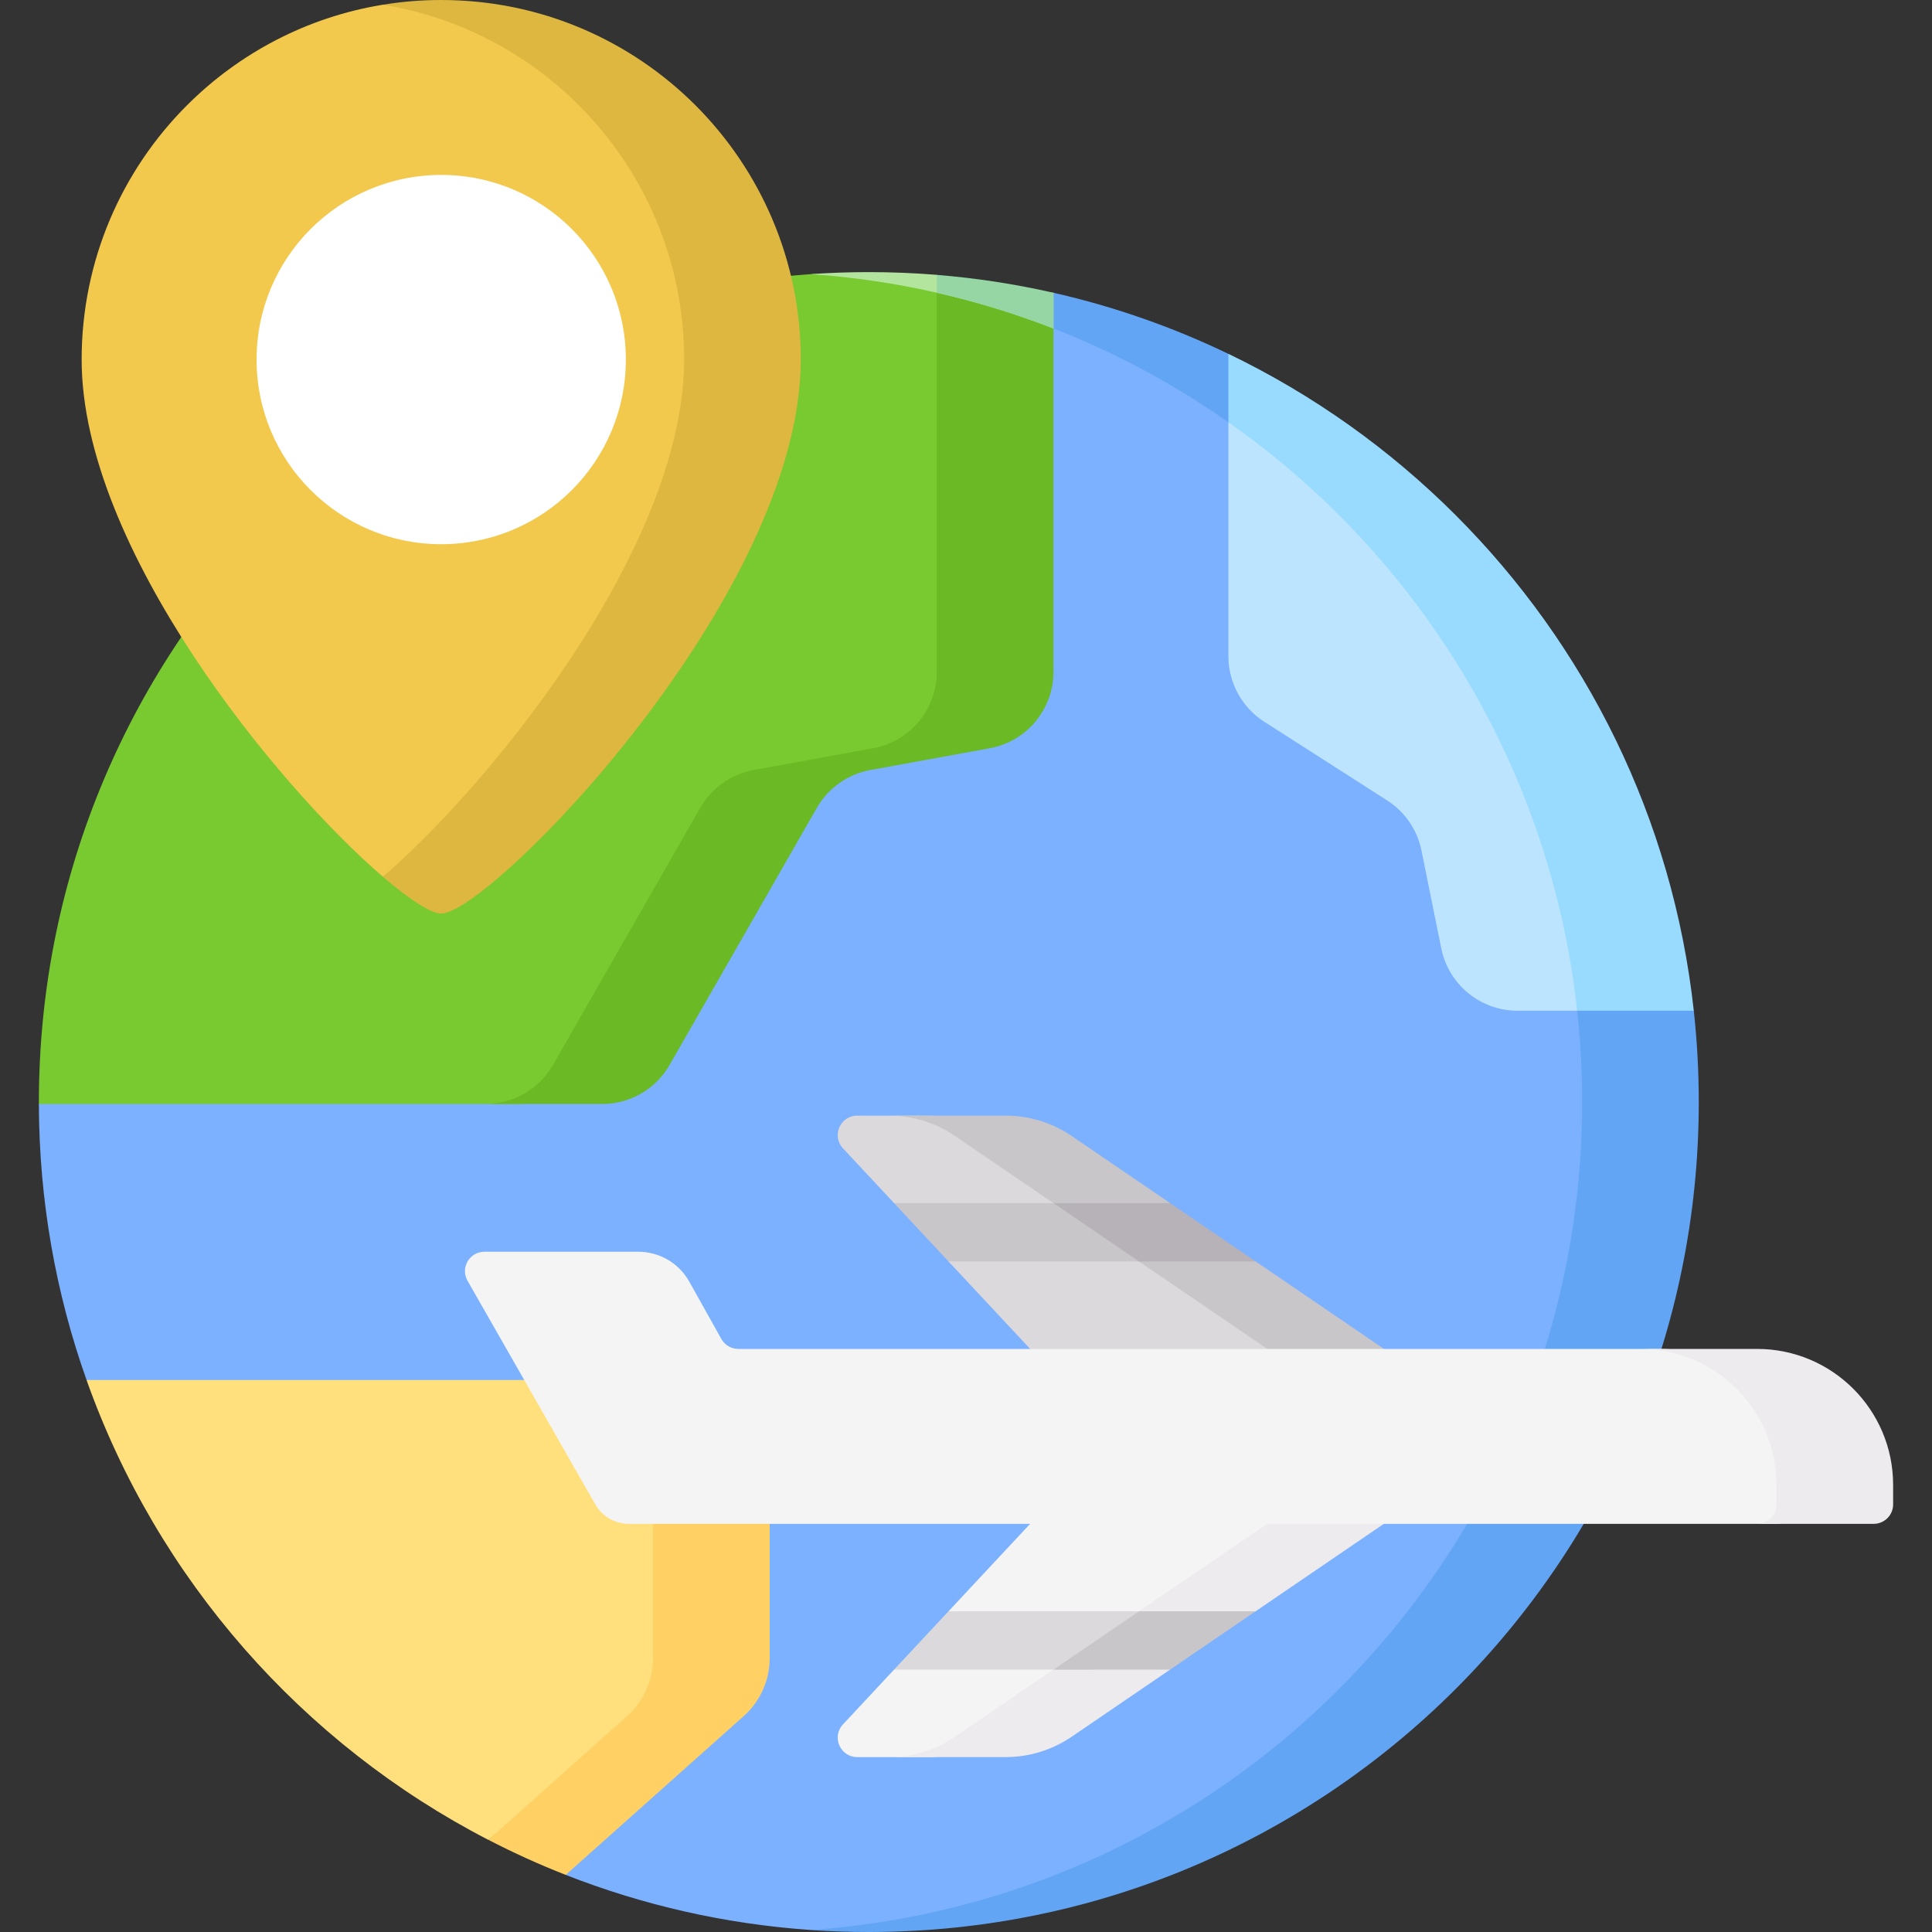 <svg width="50" height="50" viewBox="0 0 50 50" fill="none" xmlns="http://www.w3.org/2000/svg">
<rect x="0" y="0" width="50" height="50" fill="#333333" stroke="none"/>
<g clip-path="url(#clip0)">
<path d="M22.551 49.874C22.551 49.874 21.96 49.923 20.976 49.947C18.754 49.793 16.625 49.301 14.641 48.522C12.961 42.118 10.379 37.927 2.24 35.714C1.446 33.48 1.012 31.076 1.006 28.571C1.006 28.554 27.264 8.149 27.264 8.149C36.35 10.361 41.952 18.34 41.952 28.521C41.952 40.383 31.506 49.948 22.551 49.874Z" fill="#7BB1FF"/>
<path d="M43.964 28.521C43.964 34.453 41.559 39.822 37.673 43.71C33.786 47.596 28.416 50 22.485 50C21.978 50 21.475 49.983 20.976 49.948C26.305 49.578 31.101 47.264 34.655 43.71C38.541 39.822 40.946 34.453 40.946 28.521C40.946 22.59 38.541 17.221 34.655 13.333C32.571 11.249 30.059 9.591 27.264 8.502C26.467 7.906 26.559 7.538 27.264 7.576C28.846 7.936 30.362 8.47 31.79 9.158C33.3 10.928 34.607 11.591 36.309 13.293C39.672 16.657 41.246 22.025 43.835 26.157C43.92 26.934 43.964 27.723 43.964 28.521Z" fill="#62A5F4"/>
<path d="M17.404 37.727V42.912C17.404 43.485 17.16 44.031 16.732 44.413L12.639 47.616C7.826 45.129 4.074 40.876 2.24 35.715H15.392C16.504 35.715 17.404 36.615 17.404 37.727Z" fill="#FFE07D"/>
<path d="M19.92 37.727V42.912C19.92 43.485 19.675 44.032 19.247 44.413L14.641 48.522C13.956 48.254 13.289 47.951 12.64 47.615L16.229 44.413C16.657 44.032 16.901 43.485 16.901 42.912V37.727C16.901 36.615 16.001 35.715 14.889 35.715H17.907C19.019 35.715 19.92 36.615 19.92 37.727Z" fill="#FFD064"/>
<path d="M24.019 45.473H22.184C21.744 45.473 21.516 44.948 21.816 44.627L23.139 43.209L25.464 42.455L24.547 41.7L28.068 37.928H36.016L25.719 44.948C25.218 45.29 24.625 45.473 24.019 45.473Z" fill="#F4F4F4"/>
<path d="M38.028 37.927L32.495 41.7L29.88 42.337L30.282 43.209L27.731 44.949C27.229 45.29 26.638 45.473 26.031 45.473H23.013C23.62 45.473 24.211 45.29 24.713 44.949L35.01 37.928H38.028V37.927Z" fill="#EDEBED"/>
<path d="M30.483 41.7L28.271 43.209H23.139L24.547 41.7H30.483Z" fill="#DBD9DC"/>
<path d="M32.495 41.7L30.283 43.209H27.265L29.477 41.7H32.495Z" fill="#C9C6CA"/>
<path d="M24.019 28.873H22.184C21.744 28.873 21.516 29.398 21.816 29.719L23.139 31.136L24.78 31.689L24.547 32.646L28.068 36.418H36.016L25.719 29.398C25.218 29.056 24.625 28.873 24.019 28.873Z" fill="#DBD9DC"/>
<path d="M38.028 36.419H35.01L24.713 29.397C24.211 29.056 23.62 28.873 23.013 28.873H26.031C26.638 28.873 27.23 29.056 27.731 29.397L30.283 31.137L30.014 31.984L32.495 32.645L38.028 36.419Z" fill="#C9C6CA"/>
<path d="M12.1 33.147L15.404 38.93C15.584 39.244 15.917 39.437 16.278 39.437H45.976C46.254 39.437 46.479 39.212 46.479 38.934V38.431C46.479 36.486 44.902 34.91 42.958 34.91H19.108C18.926 34.91 18.758 34.812 18.669 34.653L17.837 33.166C17.57 32.69 17.066 32.395 16.52 32.395H12.537C12.15 32.395 11.908 32.812 12.1 33.147Z" fill="#F4F4F4"/>
<path d="M48.994 38.431V38.934C48.994 39.211 48.769 39.437 48.491 39.437H45.473C45.751 39.437 45.976 39.211 45.976 38.934V38.431C45.976 36.486 44.4 34.91 42.455 34.91H45.473C47.417 34.91 48.994 36.486 48.994 38.431Z" fill="#EDEBED"/>
<path d="M25.252 8.065V17.386C25.252 18.358 25.076 18.941 24.12 19.115L20.976 19.92C20.392 20.026 15.117 27.559 15.117 27.559C14.758 28.186 14.092 28.572 13.371 28.572H1.006V28.521C1.006 22.59 3.41 17.221 7.297 13.333C10.852 9.779 15.646 7.465 20.976 7.095C21.812 7.087 22.069 7.156 22.576 7.156C24.686 7.269 25.252 8.065 25.252 8.065Z" fill="#79C930"/>
<path d="M27.264 8.502V17.386C27.264 18.358 26.568 19.191 25.613 19.365L22.525 19.928C21.942 20.034 21.435 20.392 21.14 20.907L17.33 27.559C16.972 28.185 16.306 28.571 15.585 28.571H12.566C13.288 28.571 13.954 28.185 14.312 27.559L18.122 20.907C18.416 20.392 18.924 20.034 19.507 19.928L22.595 19.365C23.55 19.191 24.245 18.358 24.245 17.386V7.576C25.176 7.386 26.668 7.931 27.264 8.502Z" fill="#6BB924"/>
<path d="M27.264 7.576V8.502C25.293 7.733 23.18 7.247 20.976 7.094C21.474 7.06 21.978 7.042 22.485 7.042C23.078 7.042 23.665 7.066 24.246 7.113C25.335 7.538 26.4 7.654 27.264 7.576Z" fill="#B3E59F"/>
<path d="M27.264 7.577V8.502C26.291 8.123 25.283 7.812 24.246 7.577V7.114C25.274 7.197 26.282 7.353 27.264 7.577Z" fill="#95D6A4"/>
<path d="M16.993 2.726C15.309 1.041 11.804 0.076 9.909 0.122C7.944 0.442 6.186 1.378 4.838 2.726C3.154 4.41 2.113 6.737 2.113 9.306C2.113 14.18 7.19 20.355 9.909 22.69C12.022 22.083 19.915 14.085 19.718 9.306C19.718 6.737 18.677 4.41 16.993 2.726Z" fill="#F2C94C"/>
<path d="M14.798 12.685C13.933 13.549 12.738 14.084 11.419 14.084C8.78 14.084 6.64 11.944 6.64 9.306C6.64 7.986 7.175 6.792 8.039 5.926C8.905 5.062 10.1 4.527 11.419 4.527C12.738 4.527 13.933 5.062 14.798 5.926C15.662 6.792 16.197 7.986 16.197 9.306C16.197 10.626 15.662 11.82 14.798 12.685Z" fill="white"/>
<path d="M20.724 9.306C20.724 12.374 18.712 15.958 16.543 18.775C14.373 21.592 12.047 23.642 11.418 23.642C11.16 23.642 10.614 23.295 9.909 22.69C10.916 21.826 12.247 20.433 13.525 18.775C15.694 15.958 17.706 12.374 17.706 9.306C17.706 6.736 16.665 4.409 14.981 2.725C13.634 1.378 11.875 0.442 9.909 0.123C10.4 0.041 10.904 0 11.418 0C13.989 0 16.315 1.041 17.999 2.725C19.683 4.41 20.724 6.736 20.724 9.306Z" fill="#DEB741"/>
<path d="M40.817 26.157H39.272C38.314 26.157 37.489 25.482 37.3 24.543L36.788 22.013C36.681 21.479 36.361 21.011 35.902 20.717L32.717 18.677C32.14 18.307 31.791 17.669 31.791 16.983V10.927C33.984 11.984 36.111 13.083 37.813 14.785C41.176 18.149 40.817 26.157 40.817 26.157Z" fill="#BDE4FF"/>
<path d="M43.835 26.157H40.817C40.271 21.17 38.018 16.697 34.655 13.333C33.773 12.452 32.815 11.646 31.791 10.928V9.157C33.984 10.213 35.971 11.631 37.673 13.333C41.036 16.697 43.289 21.17 43.835 26.157Z" fill="#99DBFF"/>
<path d="M30.483 32.646H24.547L23.139 31.137H28.271L30.483 32.646Z" fill="#C9C6CA"/>
<path d="M32.495 32.646H29.477L27.265 31.137H30.283L32.495 32.646Z" fill="#B7B2B8"/>
</g>
<defs>
<clipPath id="clip0">
<rect width="50" height="50" fill="white"/>
</clipPath>
</defs>
</svg>
